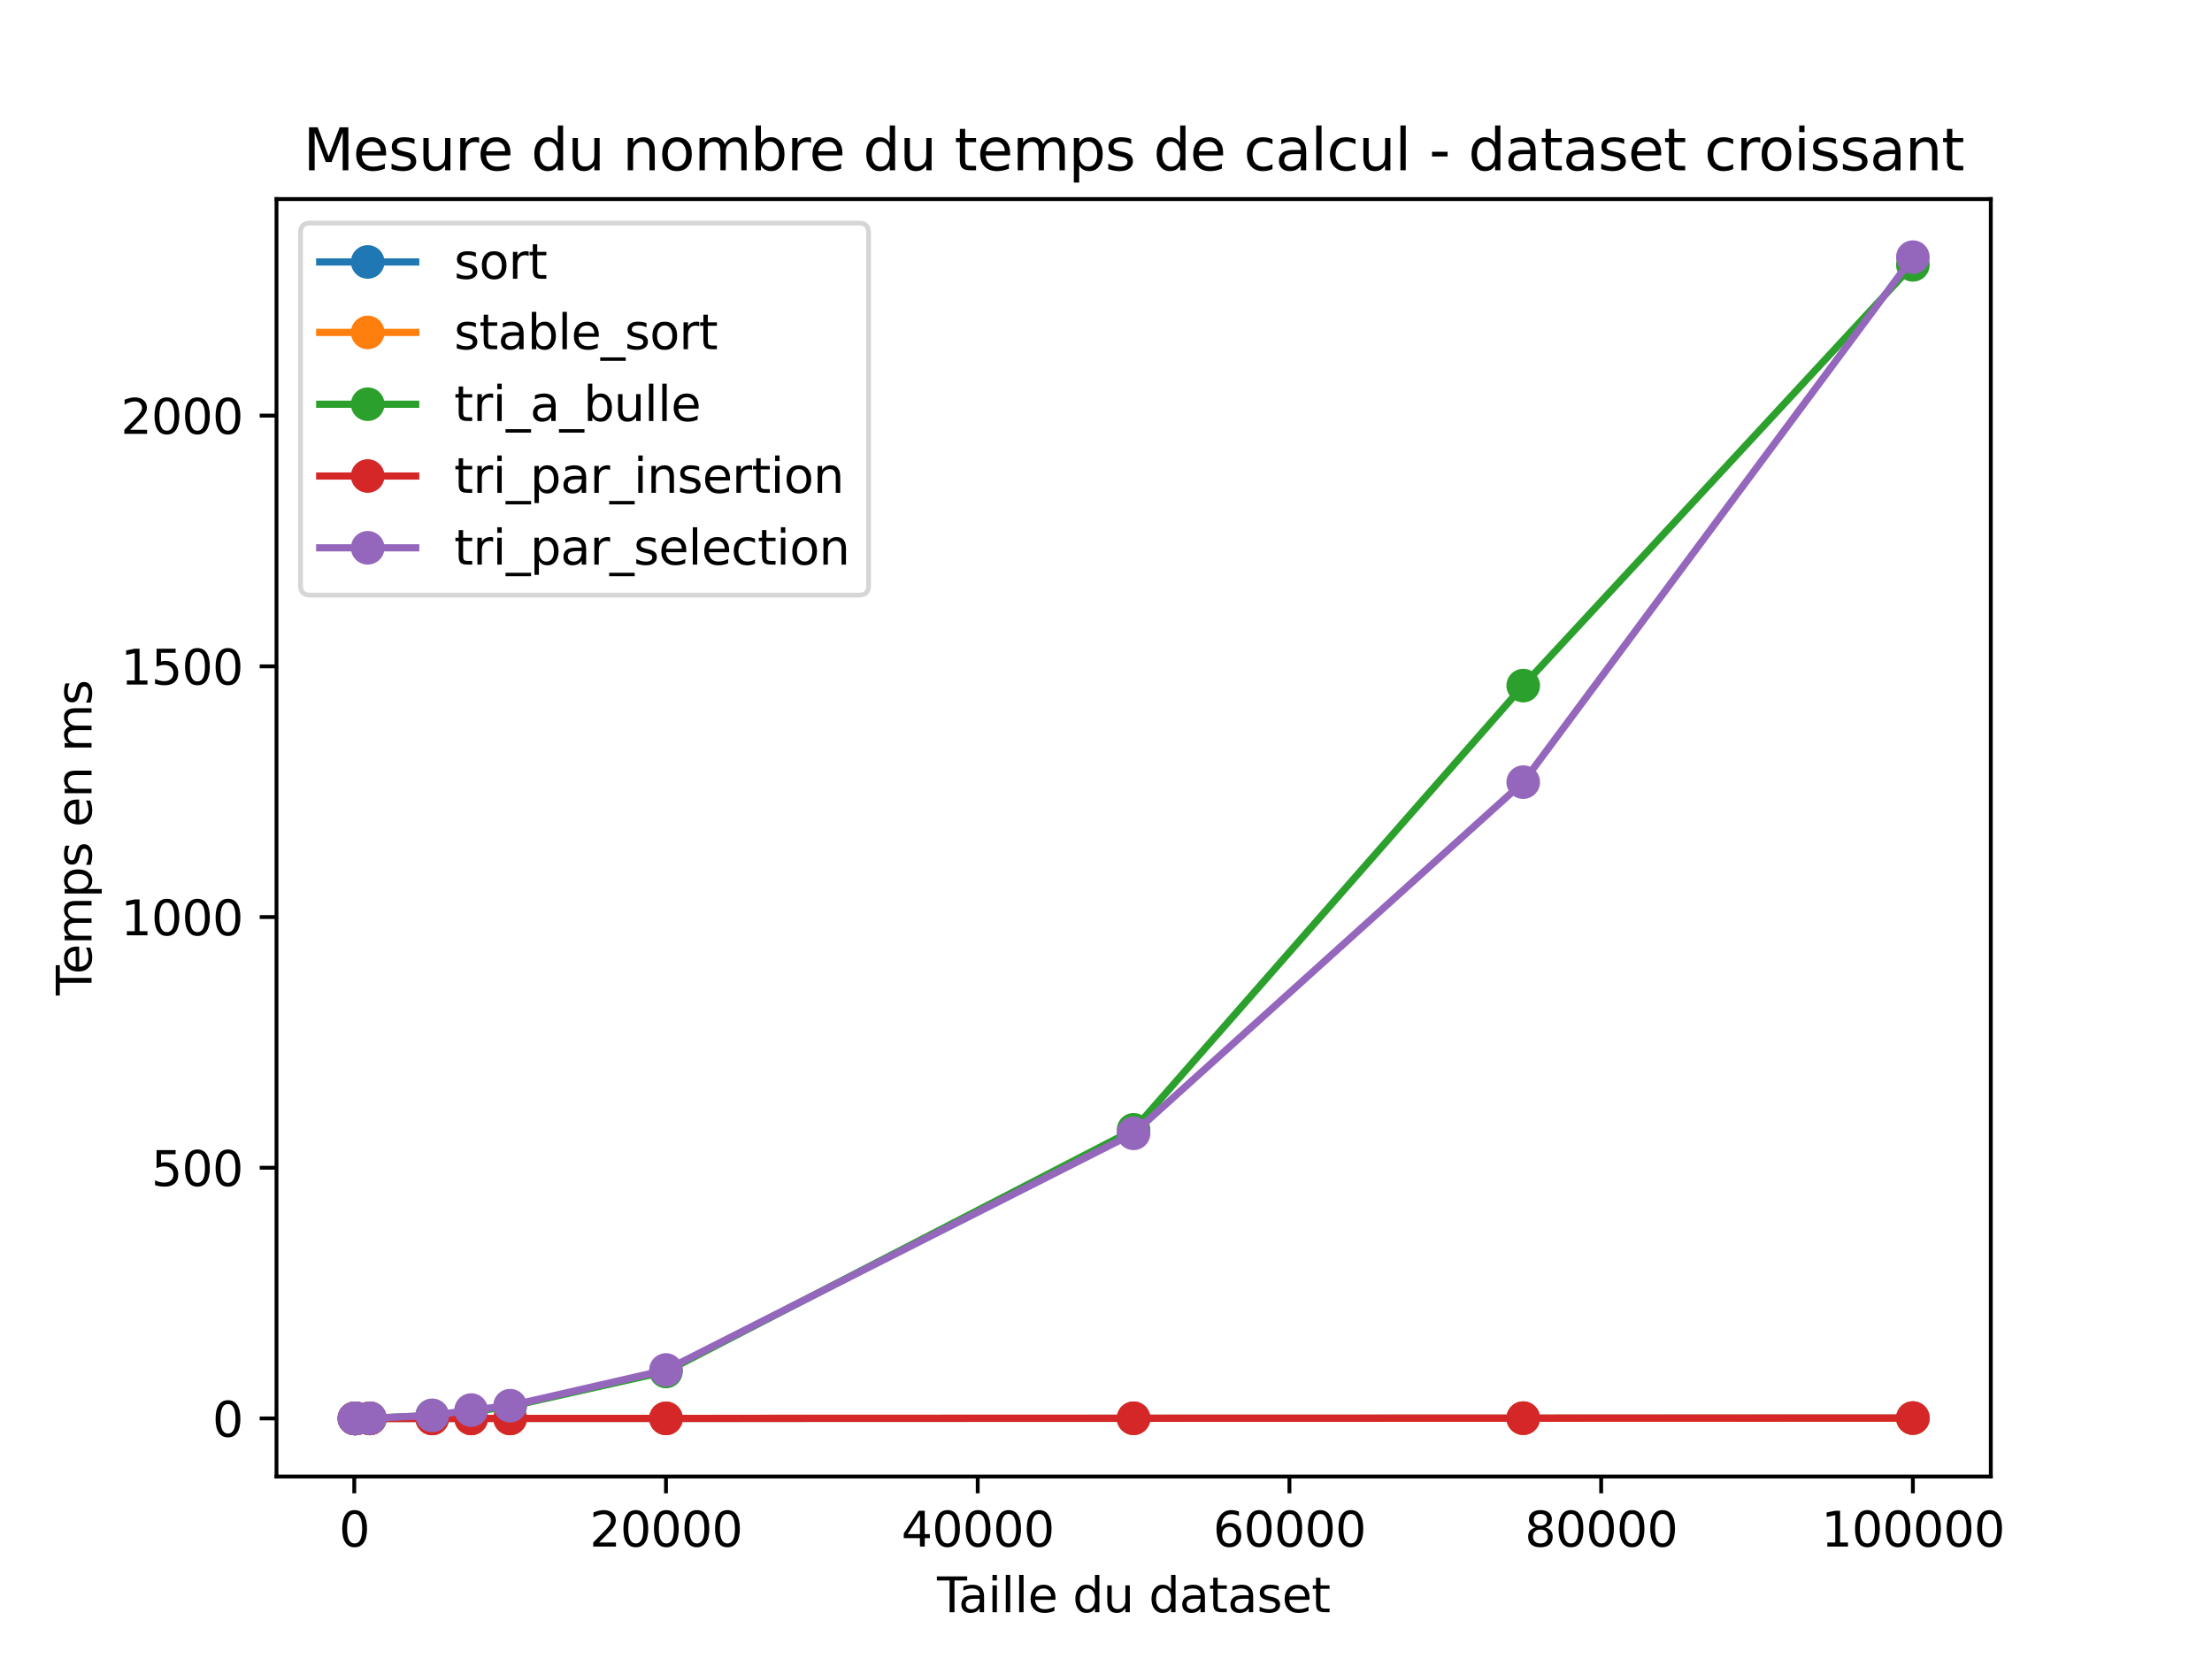 <?xml version="1.0" encoding="utf-8" standalone="no"?>
<!DOCTYPE svg PUBLIC "-//W3C//DTD SVG 1.1//EN"
  "http://www.w3.org/Graphics/SVG/1.1/DTD/svg11.dtd">
<svg xmlns:xlink="http://www.w3.org/1999/xlink" width="460.8pt" height="345.6pt" viewBox="0 0 460.8 345.6" xmlns="http://www.w3.org/2000/svg" version="1.1">
 <defs>
  <style type="text/css">*{stroke-linejoin: round; stroke-linecap: butt}</style>
 </defs>
 <g id="figure_1">
  <g id="patch_1">
   <path d="M 0 345.6 
L 460.8 345.6 
L 460.8 0 
L 0 0 
z
" style="fill: #ffffff"/>
  </g>
  <g id="axes_1">
   <g id="patch_2">
    <path d="M 57.6 307.584 
L 414.72 307.584 
L 414.72 41.472 
L 57.6 41.472 
z
" style="fill: #ffffff"/>
   </g>
   <g id="matplotlib.axis_1">
    <g id="xtick_1">
     <g id="line2d_1">
      <defs>
       <path id="m5163e5c377" d="M 0 0 
L 0 3.5 
" style="stroke: #000000; stroke-width: 0.8"/>
      </defs>
      <g>
       <use xlink:href="#m5163e5c377" x="73.8" y="307.584" style="stroke: #000000; stroke-width: 0.8"/>
      </g>
     </g>
     <g id="text_1">
      <!-- 0 -->
      <g transform="translate(70.619 322.182)scale(0.1 -0.1)">
       <defs>
        <path id="DejaVuSans-30" d="M 2034 4250 
Q 1547 4250 1301 3770 
Q 1056 3291 1056 2328 
Q 1056 1369 1301 889 
Q 1547 409 2034 409 
Q 2525 409 2770 889 
Q 3016 1369 3016 2328 
Q 3016 3291 2770 3770 
Q 2525 4250 2034 4250 
z
M 2034 4750 
Q 2819 4750 3233 4129 
Q 3647 3509 3647 2328 
Q 3647 1150 3233 529 
Q 2819 -91 2034 -91 
Q 1250 -91 836 529 
Q 422 1150 422 2328 
Q 422 3509 836 4129 
Q 1250 4750 2034 4750 
z
" transform="scale(0.016)"/>
       </defs>
       <use xlink:href="#DejaVuSans-30"/>
      </g>
     </g>
    </g>
    <g id="xtick_2">
     <g id="line2d_2">
      <g>
       <use xlink:href="#m5163e5c377" x="138.738" y="307.584" style="stroke: #000000; stroke-width: 0.8"/>
      </g>
     </g>
     <g id="text_2">
      <!-- 20000 -->
      <g transform="translate(122.831 322.182)scale(0.1 -0.1)">
       <defs>
        <path id="DejaVuSans-32" d="M 1228 531 
L 3431 531 
L 3431 0 
L 469 0 
L 469 531 
Q 828 903 1448 1529 
Q 2069 2156 2228 2338 
Q 2531 2678 2651 2914 
Q 2772 3150 2772 3378 
Q 2772 3750 2511 3984 
Q 2250 4219 1831 4219 
Q 1534 4219 1204 4116 
Q 875 4013 500 3803 
L 500 4441 
Q 881 4594 1212 4672 
Q 1544 4750 1819 4750 
Q 2544 4750 2975 4387 
Q 3406 4025 3406 3419 
Q 3406 3131 3298 2873 
Q 3191 2616 2906 2266 
Q 2828 2175 2409 1742 
Q 1991 1309 1228 531 
z
" transform="scale(0.016)"/>
       </defs>
       <use xlink:href="#DejaVuSans-32"/>
       <use xlink:href="#DejaVuSans-30" x="63.623"/>
       <use xlink:href="#DejaVuSans-30" x="127.246"/>
       <use xlink:href="#DejaVuSans-30" x="190.869"/>
       <use xlink:href="#DejaVuSans-30" x="254.492"/>
      </g>
     </g>
    </g>
    <g id="xtick_3">
     <g id="line2d_3">
      <g>
       <use xlink:href="#m5163e5c377" x="203.675" y="307.584" style="stroke: #000000; stroke-width: 0.8"/>
      </g>
     </g>
     <g id="text_3">
      <!-- 40000 -->
      <g transform="translate(187.769 322.182)scale(0.1 -0.1)">
       <defs>
        <path id="DejaVuSans-34" d="M 2419 4116 
L 825 1625 
L 2419 1625 
L 2419 4116 
z
M 2253 4666 
L 3047 4666 
L 3047 1625 
L 3713 1625 
L 3713 1100 
L 3047 1100 
L 3047 0 
L 2419 0 
L 2419 1100 
L 313 1100 
L 313 1709 
L 2253 4666 
z
" transform="scale(0.016)"/>
       </defs>
       <use xlink:href="#DejaVuSans-34"/>
       <use xlink:href="#DejaVuSans-30" x="63.623"/>
       <use xlink:href="#DejaVuSans-30" x="127.246"/>
       <use xlink:href="#DejaVuSans-30" x="190.869"/>
       <use xlink:href="#DejaVuSans-30" x="254.492"/>
      </g>
     </g>
    </g>
    <g id="xtick_4">
     <g id="line2d_4">
      <g>
       <use xlink:href="#m5163e5c377" x="268.612" y="307.584" style="stroke: #000000; stroke-width: 0.8"/>
      </g>
     </g>
     <g id="text_4">
      <!-- 60000 -->
      <g transform="translate(252.706 322.182)scale(0.1 -0.1)">
       <defs>
        <path id="DejaVuSans-36" d="M 2113 2584 
Q 1688 2584 1439 2293 
Q 1191 2003 1191 1497 
Q 1191 994 1439 701 
Q 1688 409 2113 409 
Q 2538 409 2786 701 
Q 3034 994 3034 1497 
Q 3034 2003 2786 2293 
Q 2538 2584 2113 2584 
z
M 3366 4563 
L 3366 3988 
Q 3128 4100 2886 4159 
Q 2644 4219 2406 4219 
Q 1781 4219 1451 3797 
Q 1122 3375 1075 2522 
Q 1259 2794 1537 2939 
Q 1816 3084 2150 3084 
Q 2853 3084 3261 2657 
Q 3669 2231 3669 1497 
Q 3669 778 3244 343 
Q 2819 -91 2113 -91 
Q 1303 -91 875 529 
Q 447 1150 447 2328 
Q 447 3434 972 4092 
Q 1497 4750 2381 4750 
Q 2619 4750 2861 4703 
Q 3103 4656 3366 4563 
z
" transform="scale(0.016)"/>
       </defs>
       <use xlink:href="#DejaVuSans-36"/>
       <use xlink:href="#DejaVuSans-30" x="63.623"/>
       <use xlink:href="#DejaVuSans-30" x="127.246"/>
       <use xlink:href="#DejaVuSans-30" x="190.869"/>
       <use xlink:href="#DejaVuSans-30" x="254.492"/>
      </g>
     </g>
    </g>
    <g id="xtick_5">
     <g id="line2d_5">
      <g>
       <use xlink:href="#m5163e5c377" x="333.55" y="307.584" style="stroke: #000000; stroke-width: 0.8"/>
      </g>
     </g>
     <g id="text_5">
      <!-- 80000 -->
      <g transform="translate(317.644 322.182)scale(0.1 -0.1)">
       <defs>
        <path id="DejaVuSans-38" d="M 2034 2216 
Q 1584 2216 1326 1975 
Q 1069 1734 1069 1313 
Q 1069 891 1326 650 
Q 1584 409 2034 409 
Q 2484 409 2743 651 
Q 3003 894 3003 1313 
Q 3003 1734 2745 1975 
Q 2488 2216 2034 2216 
z
M 1403 2484 
Q 997 2584 770 2862 
Q 544 3141 544 3541 
Q 544 4100 942 4425 
Q 1341 4750 2034 4750 
Q 2731 4750 3128 4425 
Q 3525 4100 3525 3541 
Q 3525 3141 3298 2862 
Q 3072 2584 2669 2484 
Q 3125 2378 3379 2068 
Q 3634 1759 3634 1313 
Q 3634 634 3220 271 
Q 2806 -91 2034 -91 
Q 1263 -91 848 271 
Q 434 634 434 1313 
Q 434 1759 690 2068 
Q 947 2378 1403 2484 
z
M 1172 3481 
Q 1172 3119 1398 2916 
Q 1625 2713 2034 2713 
Q 2441 2713 2670 2916 
Q 2900 3119 2900 3481 
Q 2900 3844 2670 4047 
Q 2441 4250 2034 4250 
Q 1625 4250 1398 4047 
Q 1172 3844 1172 3481 
z
" transform="scale(0.016)"/>
       </defs>
       <use xlink:href="#DejaVuSans-38"/>
       <use xlink:href="#DejaVuSans-30" x="63.623"/>
       <use xlink:href="#DejaVuSans-30" x="127.246"/>
       <use xlink:href="#DejaVuSans-30" x="190.869"/>
       <use xlink:href="#DejaVuSans-30" x="254.492"/>
      </g>
     </g>
    </g>
    <g id="xtick_6">
     <g id="line2d_6">
      <g>
       <use xlink:href="#m5163e5c377" x="398.487" y="307.584" style="stroke: #000000; stroke-width: 0.8"/>
      </g>
     </g>
     <g id="text_6">
      <!-- 100000 -->
      <g transform="translate(379.4 322.182)scale(0.1 -0.1)">
       <defs>
        <path id="DejaVuSans-31" d="M 794 531 
L 1825 531 
L 1825 4091 
L 703 3866 
L 703 4441 
L 1819 4666 
L 2450 4666 
L 2450 531 
L 3481 531 
L 3481 0 
L 794 0 
L 794 531 
z
" transform="scale(0.016)"/>
       </defs>
       <use xlink:href="#DejaVuSans-31"/>
       <use xlink:href="#DejaVuSans-30" x="63.623"/>
       <use xlink:href="#DejaVuSans-30" x="127.246"/>
       <use xlink:href="#DejaVuSans-30" x="190.869"/>
       <use xlink:href="#DejaVuSans-30" x="254.492"/>
       <use xlink:href="#DejaVuSans-30" x="318.115"/>
      </g>
     </g>
    </g>
    <g id="text_7">
     <!-- Taille du dataset -->
     <g transform="translate(195.198 335.861)scale(0.1 -0.1)">
      <defs>
       <path id="DejaVuSans-54" d="M -19 4666 
L 3928 4666 
L 3928 4134 
L 2272 4134 
L 2272 0 
L 1638 0 
L 1638 4134 
L -19 4134 
L -19 4666 
z
" transform="scale(0.016)"/>
       <path id="DejaVuSans-61" d="M 2194 1759 
Q 1497 1759 1228 1600 
Q 959 1441 959 1056 
Q 959 750 1161 570 
Q 1363 391 1709 391 
Q 2188 391 2477 730 
Q 2766 1069 2766 1631 
L 2766 1759 
L 2194 1759 
z
M 3341 1997 
L 3341 0 
L 2766 0 
L 2766 531 
Q 2569 213 2275 61 
Q 1981 -91 1556 -91 
Q 1019 -91 701 211 
Q 384 513 384 1019 
Q 384 1609 779 1909 
Q 1175 2209 1959 2209 
L 2766 2209 
L 2766 2266 
Q 2766 2663 2505 2880 
Q 2244 3097 1772 3097 
Q 1472 3097 1187 3025 
Q 903 2953 641 2809 
L 641 3341 
Q 956 3463 1253 3523 
Q 1550 3584 1831 3584 
Q 2591 3584 2966 3190 
Q 3341 2797 3341 1997 
z
" transform="scale(0.016)"/>
       <path id="DejaVuSans-69" d="M 603 3500 
L 1178 3500 
L 1178 0 
L 603 0 
L 603 3500 
z
M 603 4863 
L 1178 4863 
L 1178 4134 
L 603 4134 
L 603 4863 
z
" transform="scale(0.016)"/>
       <path id="DejaVuSans-6c" d="M 603 4863 
L 1178 4863 
L 1178 0 
L 603 0 
L 603 4863 
z
" transform="scale(0.016)"/>
       <path id="DejaVuSans-65" d="M 3597 1894 
L 3597 1613 
L 953 1613 
Q 991 1019 1311 708 
Q 1631 397 2203 397 
Q 2534 397 2845 478 
Q 3156 559 3463 722 
L 3463 178 
Q 3153 47 2828 -22 
Q 2503 -91 2169 -91 
Q 1331 -91 842 396 
Q 353 884 353 1716 
Q 353 2575 817 3079 
Q 1281 3584 2069 3584 
Q 2775 3584 3186 3129 
Q 3597 2675 3597 1894 
z
M 3022 2063 
Q 3016 2534 2758 2815 
Q 2500 3097 2075 3097 
Q 1594 3097 1305 2825 
Q 1016 2553 972 2059 
L 3022 2063 
z
" transform="scale(0.016)"/>
       <path id="DejaVuSans-20" transform="scale(0.016)"/>
       <path id="DejaVuSans-64" d="M 2906 2969 
L 2906 4863 
L 3481 4863 
L 3481 0 
L 2906 0 
L 2906 525 
Q 2725 213 2448 61 
Q 2172 -91 1784 -91 
Q 1150 -91 751 415 
Q 353 922 353 1747 
Q 353 2572 751 3078 
Q 1150 3584 1784 3584 
Q 2172 3584 2448 3432 
Q 2725 3281 2906 2969 
z
M 947 1747 
Q 947 1113 1208 752 
Q 1469 391 1925 391 
Q 2381 391 2643 752 
Q 2906 1113 2906 1747 
Q 2906 2381 2643 2742 
Q 2381 3103 1925 3103 
Q 1469 3103 1208 2742 
Q 947 2381 947 1747 
z
" transform="scale(0.016)"/>
       <path id="DejaVuSans-75" d="M 544 1381 
L 544 3500 
L 1119 3500 
L 1119 1403 
Q 1119 906 1312 657 
Q 1506 409 1894 409 
Q 2359 409 2629 706 
Q 2900 1003 2900 1516 
L 2900 3500 
L 3475 3500 
L 3475 0 
L 2900 0 
L 2900 538 
Q 2691 219 2414 64 
Q 2138 -91 1772 -91 
Q 1169 -91 856 284 
Q 544 659 544 1381 
z
M 1991 3584 
L 1991 3584 
z
" transform="scale(0.016)"/>
       <path id="DejaVuSans-74" d="M 1172 4494 
L 1172 3500 
L 2356 3500 
L 2356 3053 
L 1172 3053 
L 1172 1153 
Q 1172 725 1289 603 
Q 1406 481 1766 481 
L 2356 481 
L 2356 0 
L 1766 0 
Q 1100 0 847 248 
Q 594 497 594 1153 
L 594 3053 
L 172 3053 
L 172 3500 
L 594 3500 
L 594 4494 
L 1172 4494 
z
" transform="scale(0.016)"/>
       <path id="DejaVuSans-73" d="M 2834 3397 
L 2834 2853 
Q 2591 2978 2328 3040 
Q 2066 3103 1784 3103 
Q 1356 3103 1142 2972 
Q 928 2841 928 2578 
Q 928 2378 1081 2264 
Q 1234 2150 1697 2047 
L 1894 2003 
Q 2506 1872 2764 1633 
Q 3022 1394 3022 966 
Q 3022 478 2636 193 
Q 2250 -91 1575 -91 
Q 1294 -91 989 -36 
Q 684 19 347 128 
L 347 722 
Q 666 556 975 473 
Q 1284 391 1588 391 
Q 1994 391 2212 530 
Q 2431 669 2431 922 
Q 2431 1156 2273 1281 
Q 2116 1406 1581 1522 
L 1381 1569 
Q 847 1681 609 1914 
Q 372 2147 372 2553 
Q 372 3047 722 3315 
Q 1072 3584 1716 3584 
Q 2034 3584 2315 3537 
Q 2597 3491 2834 3397 
z
" transform="scale(0.016)"/>
      </defs>
      <use xlink:href="#DejaVuSans-54"/>
      <use xlink:href="#DejaVuSans-61" x="44.584"/>
      <use xlink:href="#DejaVuSans-69" x="105.863"/>
      <use xlink:href="#DejaVuSans-6c" x="133.646"/>
      <use xlink:href="#DejaVuSans-6c" x="161.43"/>
      <use xlink:href="#DejaVuSans-65" x="189.213"/>
      <use xlink:href="#DejaVuSans-20" x="250.736"/>
      <use xlink:href="#DejaVuSans-64" x="282.523"/>
      <use xlink:href="#DejaVuSans-75" x="346"/>
      <use xlink:href="#DejaVuSans-20" x="409.379"/>
      <use xlink:href="#DejaVuSans-64" x="441.166"/>
      <use xlink:href="#DejaVuSans-61" x="504.643"/>
      <use xlink:href="#DejaVuSans-74" x="565.922"/>
      <use xlink:href="#DejaVuSans-61" x="605.131"/>
      <use xlink:href="#DejaVuSans-73" x="666.41"/>
      <use xlink:href="#DejaVuSans-65" x="718.51"/>
      <use xlink:href="#DejaVuSans-74" x="780.033"/>
     </g>
    </g>
   </g>
   <g id="matplotlib.axis_2">
    <g id="ytick_1">
     <g id="line2d_7">
      <defs>
       <path id="m06d1a20738" d="M 0 0 
L -3.5 0 
" style="stroke: #000000; stroke-width: 0.8"/>
      </defs>
      <g>
       <use xlink:href="#m06d1a20738" x="57.6" y="295.488" style="stroke: #000000; stroke-width: 0.8"/>
      </g>
     </g>
     <g id="text_8">
      <!-- 0 -->
      <g transform="translate(44.237 299.287)scale(0.1 -0.1)">
       <use xlink:href="#DejaVuSans-30"/>
      </g>
     </g>
    </g>
    <g id="ytick_2">
     <g id="line2d_8">
      <g>
       <use xlink:href="#m06d1a20738" x="57.6" y="243.261" style="stroke: #000000; stroke-width: 0.8"/>
      </g>
     </g>
     <g id="text_9">
      <!-- 500 -->
      <g transform="translate(31.512 247.06)scale(0.1 -0.1)">
       <defs>
        <path id="DejaVuSans-35" d="M 691 4666 
L 3169 4666 
L 3169 4134 
L 1269 4134 
L 1269 2991 
Q 1406 3038 1543 3061 
Q 1681 3084 1819 3084 
Q 2600 3084 3056 2656 
Q 3513 2228 3513 1497 
Q 3513 744 3044 326 
Q 2575 -91 1722 -91 
Q 1428 -91 1123 -41 
Q 819 9 494 109 
L 494 744 
Q 775 591 1075 516 
Q 1375 441 1709 441 
Q 2250 441 2565 725 
Q 2881 1009 2881 1497 
Q 2881 1984 2565 2268 
Q 2250 2553 1709 2553 
Q 1456 2553 1204 2497 
Q 953 2441 691 2322 
L 691 4666 
z
" transform="scale(0.016)"/>
       </defs>
       <use xlink:href="#DejaVuSans-35"/>
       <use xlink:href="#DejaVuSans-30" x="63.623"/>
       <use xlink:href="#DejaVuSans-30" x="127.246"/>
      </g>
     </g>
    </g>
    <g id="ytick_3">
     <g id="line2d_9">
      <g>
       <use xlink:href="#m06d1a20738" x="57.6" y="191.034" style="stroke: #000000; stroke-width: 0.8"/>
      </g>
     </g>
     <g id="text_10">
      <!-- 1000 -->
      <g transform="translate(25.15 194.834)scale(0.1 -0.1)">
       <use xlink:href="#DejaVuSans-31"/>
       <use xlink:href="#DejaVuSans-30" x="63.623"/>
       <use xlink:href="#DejaVuSans-30" x="127.246"/>
       <use xlink:href="#DejaVuSans-30" x="190.869"/>
      </g>
     </g>
    </g>
    <g id="ytick_4">
     <g id="line2d_10">
      <g>
       <use xlink:href="#m06d1a20738" x="57.6" y="138.807" style="stroke: #000000; stroke-width: 0.8"/>
      </g>
     </g>
     <g id="text_11">
      <!-- 1500 -->
      <g transform="translate(25.15 142.607)scale(0.1 -0.1)">
       <use xlink:href="#DejaVuSans-31"/>
       <use xlink:href="#DejaVuSans-35" x="63.623"/>
       <use xlink:href="#DejaVuSans-30" x="127.246"/>
       <use xlink:href="#DejaVuSans-30" x="190.869"/>
      </g>
     </g>
    </g>
    <g id="ytick_5">
     <g id="line2d_11">
      <g>
       <use xlink:href="#m06d1a20738" x="57.6" y="86.581" style="stroke: #000000; stroke-width: 0.8"/>
      </g>
     </g>
     <g id="text_12">
      <!-- 2000 -->
      <g transform="translate(25.15 90.38)scale(0.1 -0.1)">
       <use xlink:href="#DejaVuSans-32"/>
       <use xlink:href="#DejaVuSans-30" x="63.623"/>
       <use xlink:href="#DejaVuSans-30" x="127.246"/>
       <use xlink:href="#DejaVuSans-30" x="190.869"/>
      </g>
     </g>
    </g>
    <g id="text_13">
     <!-- Temps en ms -->
     <g transform="translate(19.07 207.356)rotate(-90)scale(0.1 -0.1)">
      <defs>
       <path id="DejaVuSans-6d" d="M 3328 2828 
Q 3544 3216 3844 3400 
Q 4144 3584 4550 3584 
Q 5097 3584 5394 3201 
Q 5691 2819 5691 2113 
L 5691 0 
L 5113 0 
L 5113 2094 
Q 5113 2597 4934 2840 
Q 4756 3084 4391 3084 
Q 3944 3084 3684 2787 
Q 3425 2491 3425 1978 
L 3425 0 
L 2847 0 
L 2847 2094 
Q 2847 2600 2669 2842 
Q 2491 3084 2119 3084 
Q 1678 3084 1418 2786 
Q 1159 2488 1159 1978 
L 1159 0 
L 581 0 
L 581 3500 
L 1159 3500 
L 1159 2956 
Q 1356 3278 1631 3431 
Q 1906 3584 2284 3584 
Q 2666 3584 2933 3390 
Q 3200 3197 3328 2828 
z
" transform="scale(0.016)"/>
       <path id="DejaVuSans-70" d="M 1159 525 
L 1159 -1331 
L 581 -1331 
L 581 3500 
L 1159 3500 
L 1159 2969 
Q 1341 3281 1617 3432 
Q 1894 3584 2278 3584 
Q 2916 3584 3314 3078 
Q 3713 2572 3713 1747 
Q 3713 922 3314 415 
Q 2916 -91 2278 -91 
Q 1894 -91 1617 61 
Q 1341 213 1159 525 
z
M 3116 1747 
Q 3116 2381 2855 2742 
Q 2594 3103 2138 3103 
Q 1681 3103 1420 2742 
Q 1159 2381 1159 1747 
Q 1159 1113 1420 752 
Q 1681 391 2138 391 
Q 2594 391 2855 752 
Q 3116 1113 3116 1747 
z
" transform="scale(0.016)"/>
       <path id="DejaVuSans-6e" d="M 3513 2113 
L 3513 0 
L 2938 0 
L 2938 2094 
Q 2938 2591 2744 2837 
Q 2550 3084 2163 3084 
Q 1697 3084 1428 2787 
Q 1159 2491 1159 1978 
L 1159 0 
L 581 0 
L 581 3500 
L 1159 3500 
L 1159 2956 
Q 1366 3272 1645 3428 
Q 1925 3584 2291 3584 
Q 2894 3584 3203 3211 
Q 3513 2838 3513 2113 
z
" transform="scale(0.016)"/>
      </defs>
      <use xlink:href="#DejaVuSans-54"/>
      <use xlink:href="#DejaVuSans-65" x="44.084"/>
      <use xlink:href="#DejaVuSans-6d" x="105.607"/>
      <use xlink:href="#DejaVuSans-70" x="203.02"/>
      <use xlink:href="#DejaVuSans-73" x="266.496"/>
      <use xlink:href="#DejaVuSans-20" x="318.596"/>
      <use xlink:href="#DejaVuSans-65" x="350.383"/>
      <use xlink:href="#DejaVuSans-6e" x="411.906"/>
      <use xlink:href="#DejaVuSans-20" x="475.285"/>
      <use xlink:href="#DejaVuSans-6d" x="507.072"/>
      <use xlink:href="#DejaVuSans-73" x="604.484"/>
     </g>
    </g>
   </g>
   <g id="line2d_12">
    <path d="M 73.833 295.488 
L 74.044 295.488 
L 74.125 295.488 
L 77.047 295.487 
L 90.035 295.485 
L 98.152 295.484 
L 106.269 295.481 
L 138.738 295.476 
L 236.144 295.458 
L 317.316 295.441 
L 398.487 295.423 
" clip-path="url(#p089ccec78f)" style="fill: none; stroke: #1f77b4; stroke-width: 1.5; stroke-linecap: square"/>
    <defs>
     <path id="m628ea8f05f" d="M 0 3 
C 0.796 3 1.559 2.684 2.121 2.121 
C 2.684 1.559 3 0.796 3 0 
C 3 -0.796 2.684 -1.559 2.121 -2.121 
C 1.559 -2.684 0.796 -3 0 -3 
C -0.796 -3 -1.559 -2.684 -2.121 -2.121 
C -2.684 -1.559 -3 -0.796 -3 0 
C -3 0.796 -2.684 1.559 -2.121 2.121 
C -1.559 2.684 -0.796 3 0 3 
z
" style="stroke: #1f77b4"/>
    </defs>
    <g clip-path="url(#p089ccec78f)">
     <use xlink:href="#m628ea8f05f" x="73.833" y="295.488" style="fill: #1f77b4; stroke: #1f77b4"/>
     <use xlink:href="#m628ea8f05f" x="74.044" y="295.488" style="fill: #1f77b4; stroke: #1f77b4"/>
     <use xlink:href="#m628ea8f05f" x="74.125" y="295.488" style="fill: #1f77b4; stroke: #1f77b4"/>
     <use xlink:href="#m628ea8f05f" x="77.047" y="295.487" style="fill: #1f77b4; stroke: #1f77b4"/>
     <use xlink:href="#m628ea8f05f" x="90.035" y="295.485" style="fill: #1f77b4; stroke: #1f77b4"/>
     <use xlink:href="#m628ea8f05f" x="98.152" y="295.484" style="fill: #1f77b4; stroke: #1f77b4"/>
     <use xlink:href="#m628ea8f05f" x="106.269" y="295.481" style="fill: #1f77b4; stroke: #1f77b4"/>
     <use xlink:href="#m628ea8f05f" x="138.738" y="295.476" style="fill: #1f77b4; stroke: #1f77b4"/>
     <use xlink:href="#m628ea8f05f" x="236.144" y="295.458" style="fill: #1f77b4; stroke: #1f77b4"/>
     <use xlink:href="#m628ea8f05f" x="317.316" y="295.441" style="fill: #1f77b4; stroke: #1f77b4"/>
     <use xlink:href="#m628ea8f05f" x="398.487" y="295.423" style="fill: #1f77b4; stroke: #1f77b4"/>
    </g>
   </g>
   <g id="line2d_13">
    <path d="M 73.833 295.488 
L 74.044 295.488 
L 74.125 295.488 
L 77.047 295.487 
L 90.035 295.485 
L 98.152 295.483 
L 106.269 295.481 
L 138.738 295.475 
L 236.144 295.459 
L 317.316 295.441 
L 398.487 295.427 
" clip-path="url(#p089ccec78f)" style="fill: none; stroke: #ff7f0e; stroke-width: 1.5; stroke-linecap: square"/>
    <defs>
     <path id="m5ed01e17b5" d="M 0 3 
C 0.796 3 1.559 2.684 2.121 2.121 
C 2.684 1.559 3 0.796 3 0 
C 3 -0.796 2.684 -1.559 2.121 -2.121 
C 1.559 -2.684 0.796 -3 0 -3 
C -0.796 -3 -1.559 -2.684 -2.121 -2.121 
C -2.684 -1.559 -3 -0.796 -3 0 
C -3 0.796 -2.684 1.559 -2.121 2.121 
C -1.559 2.684 -0.796 3 0 3 
z
" style="stroke: #ff7f0e"/>
    </defs>
    <g clip-path="url(#p089ccec78f)">
     <use xlink:href="#m5ed01e17b5" x="73.833" y="295.488" style="fill: #ff7f0e; stroke: #ff7f0e"/>
     <use xlink:href="#m5ed01e17b5" x="74.044" y="295.488" style="fill: #ff7f0e; stroke: #ff7f0e"/>
     <use xlink:href="#m5ed01e17b5" x="74.125" y="295.488" style="fill: #ff7f0e; stroke: #ff7f0e"/>
     <use xlink:href="#m5ed01e17b5" x="77.047" y="295.487" style="fill: #ff7f0e; stroke: #ff7f0e"/>
     <use xlink:href="#m5ed01e17b5" x="90.035" y="295.485" style="fill: #ff7f0e; stroke: #ff7f0e"/>
     <use xlink:href="#m5ed01e17b5" x="98.152" y="295.483" style="fill: #ff7f0e; stroke: #ff7f0e"/>
     <use xlink:href="#m5ed01e17b5" x="106.269" y="295.481" style="fill: #ff7f0e; stroke: #ff7f0e"/>
     <use xlink:href="#m5ed01e17b5" x="138.738" y="295.475" style="fill: #ff7f0e; stroke: #ff7f0e"/>
     <use xlink:href="#m5ed01e17b5" x="236.144" y="295.459" style="fill: #ff7f0e; stroke: #ff7f0e"/>
     <use xlink:href="#m5ed01e17b5" x="317.316" y="295.441" style="fill: #ff7f0e; stroke: #ff7f0e"/>
     <use xlink:href="#m5ed01e17b5" x="398.487" y="295.427" style="fill: #ff7f0e; stroke: #ff7f0e"/>
    </g>
   </g>
   <g id="line2d_14">
    <path d="M 73.833 295.488 
L 74.044 295.488 
L 74.125 295.488 
L 77.047 295.448 
L 90.035 294.874 
L 98.152 294.074 
L 106.269 292.978 
L 138.738 285.705 
L 236.144 235.367 
L 317.316 142.82 
L 398.487 55.172 
" clip-path="url(#p089ccec78f)" style="fill: none; stroke: #2ca02c; stroke-width: 1.5; stroke-linecap: square"/>
    <defs>
     <path id="med78e52e6a" d="M 0 3 
C 0.796 3 1.559 2.684 2.121 2.121 
C 2.684 1.559 3 0.796 3 0 
C 3 -0.796 2.684 -1.559 2.121 -2.121 
C 1.559 -2.684 0.796 -3 0 -3 
C -0.796 -3 -1.559 -2.684 -2.121 -2.121 
C -2.684 -1.559 -3 -0.796 -3 0 
C -3 0.796 -2.684 1.559 -2.121 2.121 
C -1.559 2.684 -0.796 3 0 3 
z
" style="stroke: #2ca02c"/>
    </defs>
    <g clip-path="url(#p089ccec78f)">
     <use xlink:href="#med78e52e6a" x="73.833" y="295.488" style="fill: #2ca02c; stroke: #2ca02c"/>
     <use xlink:href="#med78e52e6a" x="74.044" y="295.488" style="fill: #2ca02c; stroke: #2ca02c"/>
     <use xlink:href="#med78e52e6a" x="74.125" y="295.488" style="fill: #2ca02c; stroke: #2ca02c"/>
     <use xlink:href="#med78e52e6a" x="77.047" y="295.448" style="fill: #2ca02c; stroke: #2ca02c"/>
     <use xlink:href="#med78e52e6a" x="90.035" y="294.874" style="fill: #2ca02c; stroke: #2ca02c"/>
     <use xlink:href="#med78e52e6a" x="98.152" y="294.074" style="fill: #2ca02c; stroke: #2ca02c"/>
     <use xlink:href="#med78e52e6a" x="106.269" y="292.978" style="fill: #2ca02c; stroke: #2ca02c"/>
     <use xlink:href="#med78e52e6a" x="138.738" y="285.705" style="fill: #2ca02c; stroke: #2ca02c"/>
     <use xlink:href="#med78e52e6a" x="236.144" y="235.367" style="fill: #2ca02c; stroke: #2ca02c"/>
     <use xlink:href="#med78e52e6a" x="317.316" y="142.82" style="fill: #2ca02c; stroke: #2ca02c"/>
     <use xlink:href="#med78e52e6a" x="398.487" y="55.172" style="fill: #2ca02c; stroke: #2ca02c"/>
    </g>
   </g>
   <g id="line2d_15">
    <path d="M 73.833 295.488 
L 74.044 295.488 
L 74.125 295.488 
L 77.047 295.487 
L 90.035 295.485 
L 98.152 295.483 
L 106.269 295.481 
L 138.738 295.474 
L 236.144 295.449 
L 317.316 295.425 
L 398.487 295.401 
" clip-path="url(#p089ccec78f)" style="fill: none; stroke: #d62728; stroke-width: 1.5; stroke-linecap: square"/>
    <defs>
     <path id="m9c1030b7ef" d="M 0 3 
C 0.796 3 1.559 2.684 2.121 2.121 
C 2.684 1.559 3 0.796 3 0 
C 3 -0.796 2.684 -1.559 2.121 -2.121 
C 1.559 -2.684 0.796 -3 0 -3 
C -0.796 -3 -1.559 -2.684 -2.121 -2.121 
C -2.684 -1.559 -3 -0.796 -3 0 
C -3 0.796 -2.684 1.559 -2.121 2.121 
C -1.559 2.684 -0.796 3 0 3 
z
" style="stroke: #d62728"/>
    </defs>
    <g clip-path="url(#p089ccec78f)">
     <use xlink:href="#m9c1030b7ef" x="73.833" y="295.488" style="fill: #d62728; stroke: #d62728"/>
     <use xlink:href="#m9c1030b7ef" x="74.044" y="295.488" style="fill: #d62728; stroke: #d62728"/>
     <use xlink:href="#m9c1030b7ef" x="74.125" y="295.488" style="fill: #d62728; stroke: #d62728"/>
     <use xlink:href="#m9c1030b7ef" x="77.047" y="295.487" style="fill: #d62728; stroke: #d62728"/>
     <use xlink:href="#m9c1030b7ef" x="90.035" y="295.485" style="fill: #d62728; stroke: #d62728"/>
     <use xlink:href="#m9c1030b7ef" x="98.152" y="295.483" style="fill: #d62728; stroke: #d62728"/>
     <use xlink:href="#m9c1030b7ef" x="106.269" y="295.481" style="fill: #d62728; stroke: #d62728"/>
     <use xlink:href="#m9c1030b7ef" x="138.738" y="295.474" style="fill: #d62728; stroke: #d62728"/>
     <use xlink:href="#m9c1030b7ef" x="236.144" y="295.449" style="fill: #d62728; stroke: #d62728"/>
     <use xlink:href="#m9c1030b7ef" x="317.316" y="295.425" style="fill: #d62728; stroke: #d62728"/>
     <use xlink:href="#m9c1030b7ef" x="398.487" y="295.401" style="fill: #d62728; stroke: #d62728"/>
    </g>
   </g>
   <g id="line2d_16">
    <path d="M 73.833 295.488 
L 74.044 295.488 
L 74.125 295.488 
L 77.047 295.451 
L 90.035 294.857 
L 98.152 293.741 
L 106.269 292.829 
L 138.738 285.391 
L 236.144 236.096 
L 317.316 162.933 
L 398.487 53.568 
" clip-path="url(#p089ccec78f)" style="fill: none; stroke: #9467bd; stroke-width: 1.5; stroke-linecap: square"/>
    <defs>
     <path id="ma24994636b" d="M 0 3 
C 0.796 3 1.559 2.684 2.121 2.121 
C 2.684 1.559 3 0.796 3 0 
C 3 -0.796 2.684 -1.559 2.121 -2.121 
C 1.559 -2.684 0.796 -3 0 -3 
C -0.796 -3 -1.559 -2.684 -2.121 -2.121 
C -2.684 -1.559 -3 -0.796 -3 0 
C -3 0.796 -2.684 1.559 -2.121 2.121 
C -1.559 2.684 -0.796 3 0 3 
z
" style="stroke: #9467bd"/>
    </defs>
    <g clip-path="url(#p089ccec78f)">
     <use xlink:href="#ma24994636b" x="73.833" y="295.488" style="fill: #9467bd; stroke: #9467bd"/>
     <use xlink:href="#ma24994636b" x="74.044" y="295.488" style="fill: #9467bd; stroke: #9467bd"/>
     <use xlink:href="#ma24994636b" x="74.125" y="295.488" style="fill: #9467bd; stroke: #9467bd"/>
     <use xlink:href="#ma24994636b" x="77.047" y="295.451" style="fill: #9467bd; stroke: #9467bd"/>
     <use xlink:href="#ma24994636b" x="90.035" y="294.857" style="fill: #9467bd; stroke: #9467bd"/>
     <use xlink:href="#ma24994636b" x="98.152" y="293.741" style="fill: #9467bd; stroke: #9467bd"/>
     <use xlink:href="#ma24994636b" x="106.269" y="292.829" style="fill: #9467bd; stroke: #9467bd"/>
     <use xlink:href="#ma24994636b" x="138.738" y="285.391" style="fill: #9467bd; stroke: #9467bd"/>
     <use xlink:href="#ma24994636b" x="236.144" y="236.096" style="fill: #9467bd; stroke: #9467bd"/>
     <use xlink:href="#ma24994636b" x="317.316" y="162.933" style="fill: #9467bd; stroke: #9467bd"/>
     <use xlink:href="#ma24994636b" x="398.487" y="53.568" style="fill: #9467bd; stroke: #9467bd"/>
    </g>
   </g>
   <g id="patch_3">
    <path d="M 57.6 307.584 
L 57.6 41.472 
" style="fill: none; stroke: #000000; stroke-width: 0.8; stroke-linejoin: miter; stroke-linecap: square"/>
   </g>
   <g id="patch_4">
    <path d="M 414.72 307.584 
L 414.72 41.472 
" style="fill: none; stroke: #000000; stroke-width: 0.8; stroke-linejoin: miter; stroke-linecap: square"/>
   </g>
   <g id="patch_5">
    <path d="M 57.6 307.584 
L 414.72 307.584 
" style="fill: none; stroke: #000000; stroke-width: 0.8; stroke-linejoin: miter; stroke-linecap: square"/>
   </g>
   <g id="patch_6">
    <path d="M 57.6 41.472 
L 414.72 41.472 
" style="fill: none; stroke: #000000; stroke-width: 0.8; stroke-linejoin: miter; stroke-linecap: square"/>
   </g>
   <g id="text_14">
    <!-- Mesure du nombre du temps de calcul - dataset croissant -->
    <g transform="translate(63.168 35.472)scale(0.12 -0.12)">
     <defs>
      <path id="DejaVuSans-4d" d="M 628 4666 
L 1569 4666 
L 2759 1491 
L 3956 4666 
L 4897 4666 
L 4897 0 
L 4281 0 
L 4281 4097 
L 3078 897 
L 2444 897 
L 1241 4097 
L 1241 0 
L 628 0 
L 628 4666 
z
" transform="scale(0.016)"/>
      <path id="DejaVuSans-72" d="M 2631 2963 
Q 2534 3019 2420 3045 
Q 2306 3072 2169 3072 
Q 1681 3072 1420 2755 
Q 1159 2438 1159 1844 
L 1159 0 
L 581 0 
L 581 3500 
L 1159 3500 
L 1159 2956 
Q 1341 3275 1631 3429 
Q 1922 3584 2338 3584 
Q 2397 3584 2469 3576 
Q 2541 3569 2628 3553 
L 2631 2963 
z
" transform="scale(0.016)"/>
      <path id="DejaVuSans-6f" d="M 1959 3097 
Q 1497 3097 1228 2736 
Q 959 2375 959 1747 
Q 959 1119 1226 758 
Q 1494 397 1959 397 
Q 2419 397 2687 759 
Q 2956 1122 2956 1747 
Q 2956 2369 2687 2733 
Q 2419 3097 1959 3097 
z
M 1959 3584 
Q 2709 3584 3137 3096 
Q 3566 2609 3566 1747 
Q 3566 888 3137 398 
Q 2709 -91 1959 -91 
Q 1206 -91 779 398 
Q 353 888 353 1747 
Q 353 2609 779 3096 
Q 1206 3584 1959 3584 
z
" transform="scale(0.016)"/>
      <path id="DejaVuSans-62" d="M 3116 1747 
Q 3116 2381 2855 2742 
Q 2594 3103 2138 3103 
Q 1681 3103 1420 2742 
Q 1159 2381 1159 1747 
Q 1159 1113 1420 752 
Q 1681 391 2138 391 
Q 2594 391 2855 752 
Q 3116 1113 3116 1747 
z
M 1159 2969 
Q 1341 3281 1617 3432 
Q 1894 3584 2278 3584 
Q 2916 3584 3314 3078 
Q 3713 2572 3713 1747 
Q 3713 922 3314 415 
Q 2916 -91 2278 -91 
Q 1894 -91 1617 61 
Q 1341 213 1159 525 
L 1159 0 
L 581 0 
L 581 4863 
L 1159 4863 
L 1159 2969 
z
" transform="scale(0.016)"/>
      <path id="DejaVuSans-63" d="M 3122 3366 
L 3122 2828 
Q 2878 2963 2633 3030 
Q 2388 3097 2138 3097 
Q 1578 3097 1268 2742 
Q 959 2388 959 1747 
Q 959 1106 1268 751 
Q 1578 397 2138 397 
Q 2388 397 2633 464 
Q 2878 531 3122 666 
L 3122 134 
Q 2881 22 2623 -34 
Q 2366 -91 2075 -91 
Q 1284 -91 818 406 
Q 353 903 353 1747 
Q 353 2603 823 3093 
Q 1294 3584 2113 3584 
Q 2378 3584 2631 3529 
Q 2884 3475 3122 3366 
z
" transform="scale(0.016)"/>
      <path id="DejaVuSans-2d" d="M 313 2009 
L 1997 2009 
L 1997 1497 
L 313 1497 
L 313 2009 
z
" transform="scale(0.016)"/>
     </defs>
     <use xlink:href="#DejaVuSans-4d"/>
     <use xlink:href="#DejaVuSans-65" x="86.279"/>
     <use xlink:href="#DejaVuSans-73" x="147.803"/>
     <use xlink:href="#DejaVuSans-75" x="199.902"/>
     <use xlink:href="#DejaVuSans-72" x="263.281"/>
     <use xlink:href="#DejaVuSans-65" x="302.145"/>
     <use xlink:href="#DejaVuSans-20" x="363.668"/>
     <use xlink:href="#DejaVuSans-64" x="395.455"/>
     <use xlink:href="#DejaVuSans-75" x="458.932"/>
     <use xlink:href="#DejaVuSans-20" x="522.311"/>
     <use xlink:href="#DejaVuSans-6e" x="554.098"/>
     <use xlink:href="#DejaVuSans-6f" x="617.477"/>
     <use xlink:href="#DejaVuSans-6d" x="678.658"/>
     <use xlink:href="#DejaVuSans-62" x="776.07"/>
     <use xlink:href="#DejaVuSans-72" x="839.547"/>
     <use xlink:href="#DejaVuSans-65" x="878.41"/>
     <use xlink:href="#DejaVuSans-20" x="939.934"/>
     <use xlink:href="#DejaVuSans-64" x="971.721"/>
     <use xlink:href="#DejaVuSans-75" x="1035.197"/>
     <use xlink:href="#DejaVuSans-20" x="1098.576"/>
     <use xlink:href="#DejaVuSans-74" x="1130.363"/>
     <use xlink:href="#DejaVuSans-65" x="1169.572"/>
     <use xlink:href="#DejaVuSans-6d" x="1231.096"/>
     <use xlink:href="#DejaVuSans-70" x="1328.508"/>
     <use xlink:href="#DejaVuSans-73" x="1391.984"/>
     <use xlink:href="#DejaVuSans-20" x="1444.084"/>
     <use xlink:href="#DejaVuSans-64" x="1475.871"/>
     <use xlink:href="#DejaVuSans-65" x="1539.348"/>
     <use xlink:href="#DejaVuSans-20" x="1600.871"/>
     <use xlink:href="#DejaVuSans-63" x="1632.658"/>
     <use xlink:href="#DejaVuSans-61" x="1687.639"/>
     <use xlink:href="#DejaVuSans-6c" x="1748.918"/>
     <use xlink:href="#DejaVuSans-63" x="1776.701"/>
     <use xlink:href="#DejaVuSans-75" x="1831.682"/>
     <use xlink:href="#DejaVuSans-6c" x="1895.061"/>
     <use xlink:href="#DejaVuSans-20" x="1922.844"/>
     <use xlink:href="#DejaVuSans-2d" x="1954.631"/>
     <use xlink:href="#DejaVuSans-20" x="1990.715"/>
     <use xlink:href="#DejaVuSans-64" x="2022.502"/>
     <use xlink:href="#DejaVuSans-61" x="2085.979"/>
     <use xlink:href="#DejaVuSans-74" x="2147.258"/>
     <use xlink:href="#DejaVuSans-61" x="2186.467"/>
     <use xlink:href="#DejaVuSans-73" x="2247.746"/>
     <use xlink:href="#DejaVuSans-65" x="2299.846"/>
     <use xlink:href="#DejaVuSans-74" x="2361.369"/>
     <use xlink:href="#DejaVuSans-20" x="2400.578"/>
     <use xlink:href="#DejaVuSans-63" x="2432.365"/>
     <use xlink:href="#DejaVuSans-72" x="2487.346"/>
     <use xlink:href="#DejaVuSans-6f" x="2526.209"/>
     <use xlink:href="#DejaVuSans-69" x="2587.391"/>
     <use xlink:href="#DejaVuSans-73" x="2615.174"/>
     <use xlink:href="#DejaVuSans-73" x="2667.273"/>
     <use xlink:href="#DejaVuSans-61" x="2719.373"/>
     <use xlink:href="#DejaVuSans-6e" x="2780.652"/>
     <use xlink:href="#DejaVuSans-74" x="2844.031"/>
    </g>
   </g>
   <g id="legend_1">
    <g id="patch_7">
     <path d="M 64.6 123.975 
L 178.944 123.975 
Q 180.944 123.975 180.944 121.975 
L 180.944 48.472 
Q 180.944 46.472 178.944 46.472 
L 64.6 46.472 
Q 62.6 46.472 62.6 48.472 
L 62.6 121.975 
Q 62.6 123.975 64.6 123.975 
z
" style="fill: #ffffff; opacity: 0.8; stroke: #cccccc; stroke-linejoin: miter"/>
    </g>
    <g id="line2d_17">
     <path d="M 66.6 54.57 
L 76.6 54.57 
L 86.6 54.57 
" style="fill: none; stroke: #1f77b4; stroke-width: 1.5; stroke-linecap: square"/>
     <g>
      <use xlink:href="#m628ea8f05f" x="76.6" y="54.57" style="fill: #1f77b4; stroke: #1f77b4"/>
     </g>
    </g>
    <g id="text_15">
     <!-- sort -->
     <g transform="translate(94.6 58.07)scale(0.1 -0.1)">
      <use xlink:href="#DejaVuSans-73"/>
      <use xlink:href="#DejaVuSans-6f" x="52.1"/>
      <use xlink:href="#DejaVuSans-72" x="113.281"/>
      <use xlink:href="#DejaVuSans-74" x="154.395"/>
     </g>
    </g>
    <g id="line2d_18">
     <path d="M 66.6 69.249 
L 76.6 69.249 
L 86.6 69.249 
" style="fill: none; stroke: #ff7f0e; stroke-width: 1.5; stroke-linecap: square"/>
     <g>
      <use xlink:href="#m5ed01e17b5" x="76.6" y="69.249" style="fill: #ff7f0e; stroke: #ff7f0e"/>
     </g>
    </g>
    <g id="text_16">
     <!-- stable_sort -->
     <g transform="translate(94.6 72.749)scale(0.1 -0.1)">
      <defs>
       <path id="DejaVuSans-5f" d="M 3263 -1063 
L 3263 -1509 
L -63 -1509 
L -63 -1063 
L 3263 -1063 
z
" transform="scale(0.016)"/>
      </defs>
      <use xlink:href="#DejaVuSans-73"/>
      <use xlink:href="#DejaVuSans-74" x="52.1"/>
      <use xlink:href="#DejaVuSans-61" x="91.309"/>
      <use xlink:href="#DejaVuSans-62" x="152.588"/>
      <use xlink:href="#DejaVuSans-6c" x="216.064"/>
      <use xlink:href="#DejaVuSans-65" x="243.848"/>
      <use xlink:href="#DejaVuSans-5f" x="305.371"/>
      <use xlink:href="#DejaVuSans-73" x="355.371"/>
      <use xlink:href="#DejaVuSans-6f" x="407.471"/>
      <use xlink:href="#DejaVuSans-72" x="468.652"/>
      <use xlink:href="#DejaVuSans-74" x="509.766"/>
     </g>
    </g>
    <g id="line2d_19">
     <path d="M 66.6 84.205 
L 76.6 84.205 
L 86.6 84.205 
" style="fill: none; stroke: #2ca02c; stroke-width: 1.5; stroke-linecap: square"/>
     <g>
      <use xlink:href="#med78e52e6a" x="76.6" y="84.205" style="fill: #2ca02c; stroke: #2ca02c"/>
     </g>
    </g>
    <g id="text_17">
     <!-- tri_a_bulle -->
     <g transform="translate(94.6 87.705)scale(0.1 -0.1)">
      <use xlink:href="#DejaVuSans-74"/>
      <use xlink:href="#DejaVuSans-72" x="39.209"/>
      <use xlink:href="#DejaVuSans-69" x="80.322"/>
      <use xlink:href="#DejaVuSans-5f" x="108.105"/>
      <use xlink:href="#DejaVuSans-61" x="158.105"/>
      <use xlink:href="#DejaVuSans-5f" x="219.385"/>
      <use xlink:href="#DejaVuSans-62" x="269.385"/>
      <use xlink:href="#DejaVuSans-75" x="332.861"/>
      <use xlink:href="#DejaVuSans-6c" x="396.24"/>
      <use xlink:href="#DejaVuSans-6c" x="424.023"/>
      <use xlink:href="#DejaVuSans-65" x="451.807"/>
     </g>
    </g>
    <g id="line2d_20">
     <path d="M 66.6 99.161 
L 76.6 99.161 
L 86.6 99.161 
" style="fill: none; stroke: #d62728; stroke-width: 1.5; stroke-linecap: square"/>
     <g>
      <use xlink:href="#m9c1030b7ef" x="76.6" y="99.161" style="fill: #d62728; stroke: #d62728"/>
     </g>
    </g>
    <g id="text_18">
     <!-- tri_par_insertion -->
     <g transform="translate(94.6 102.661)scale(0.1 -0.1)">
      <use xlink:href="#DejaVuSans-74"/>
      <use xlink:href="#DejaVuSans-72" x="39.209"/>
      <use xlink:href="#DejaVuSans-69" x="80.322"/>
      <use xlink:href="#DejaVuSans-5f" x="108.105"/>
      <use xlink:href="#DejaVuSans-70" x="158.105"/>
      <use xlink:href="#DejaVuSans-61" x="221.582"/>
      <use xlink:href="#DejaVuSans-72" x="282.861"/>
      <use xlink:href="#DejaVuSans-5f" x="323.975"/>
      <use xlink:href="#DejaVuSans-69" x="373.975"/>
      <use xlink:href="#DejaVuSans-6e" x="401.758"/>
      <use xlink:href="#DejaVuSans-73" x="465.137"/>
      <use xlink:href="#DejaVuSans-65" x="517.236"/>
      <use xlink:href="#DejaVuSans-72" x="578.76"/>
      <use xlink:href="#DejaVuSans-74" x="619.873"/>
      <use xlink:href="#DejaVuSans-69" x="659.082"/>
      <use xlink:href="#DejaVuSans-6f" x="686.865"/>
      <use xlink:href="#DejaVuSans-6e" x="748.047"/>
     </g>
    </g>
    <g id="line2d_21">
     <path d="M 66.6 114.117 
L 76.6 114.117 
L 86.6 114.117 
" style="fill: none; stroke: #9467bd; stroke-width: 1.5; stroke-linecap: square"/>
     <g>
      <use xlink:href="#ma24994636b" x="76.6" y="114.117" style="fill: #9467bd; stroke: #9467bd"/>
     </g>
    </g>
    <g id="text_19">
     <!-- tri_par_selection -->
     <g transform="translate(94.6 117.617)scale(0.1 -0.1)">
      <use xlink:href="#DejaVuSans-74"/>
      <use xlink:href="#DejaVuSans-72" x="39.209"/>
      <use xlink:href="#DejaVuSans-69" x="80.322"/>
      <use xlink:href="#DejaVuSans-5f" x="108.105"/>
      <use xlink:href="#DejaVuSans-70" x="158.105"/>
      <use xlink:href="#DejaVuSans-61" x="221.582"/>
      <use xlink:href="#DejaVuSans-72" x="282.861"/>
      <use xlink:href="#DejaVuSans-5f" x="323.975"/>
      <use xlink:href="#DejaVuSans-73" x="373.975"/>
      <use xlink:href="#DejaVuSans-65" x="426.074"/>
      <use xlink:href="#DejaVuSans-6c" x="487.598"/>
      <use xlink:href="#DejaVuSans-65" x="515.381"/>
      <use xlink:href="#DejaVuSans-63" x="576.904"/>
      <use xlink:href="#DejaVuSans-74" x="631.885"/>
      <use xlink:href="#DejaVuSans-69" x="671.094"/>
      <use xlink:href="#DejaVuSans-6f" x="698.877"/>
      <use xlink:href="#DejaVuSans-6e" x="760.059"/>
     </g>
    </g>
   </g>
  </g>
 </g>
 <defs>
  <clipPath id="p089ccec78f">
   <rect x="57.6" y="41.472" width="357.12" height="266.112"/>
  </clipPath>
 </defs>
</svg>
